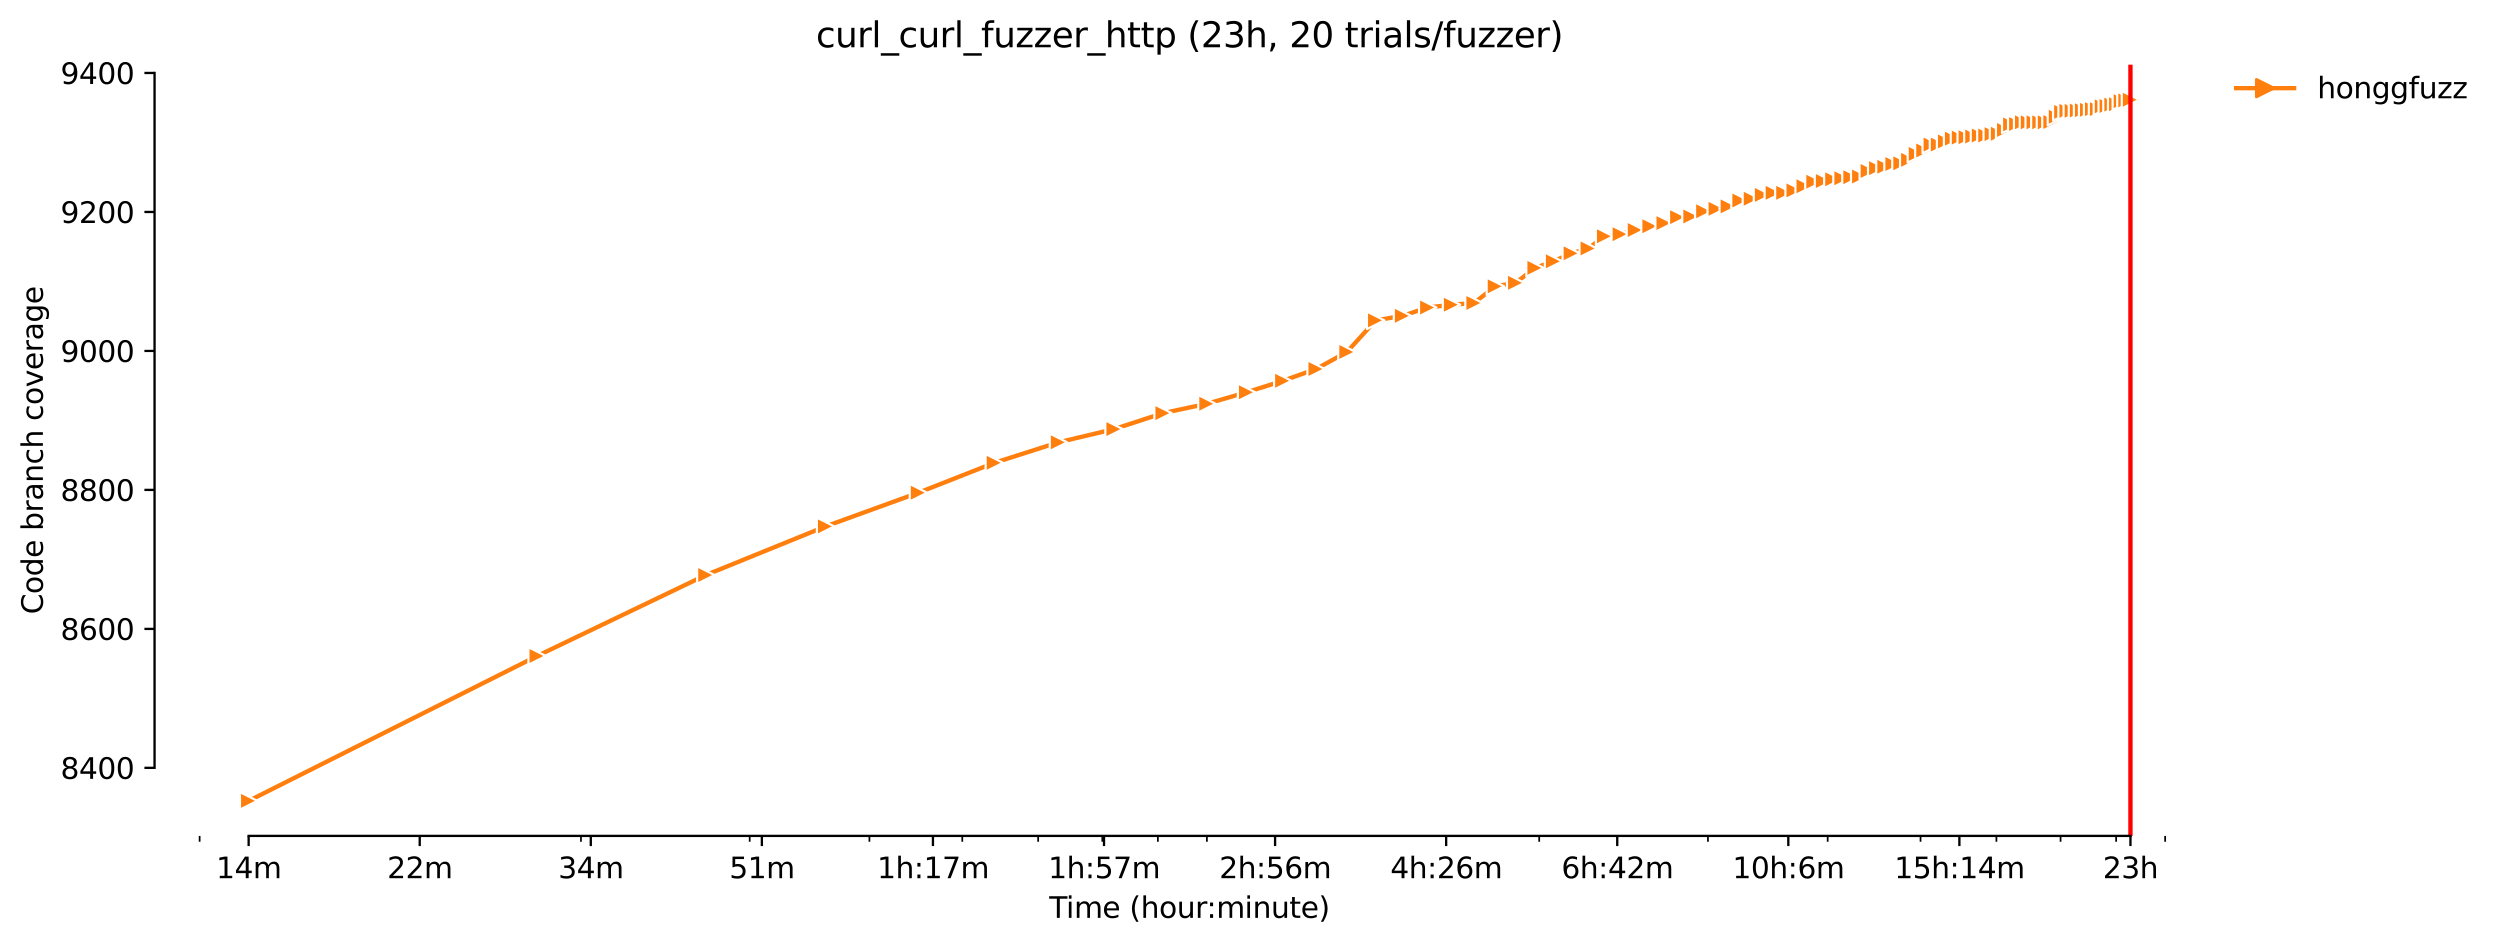 <?xml version="1.0" encoding="utf-8" standalone="no"?>
<!DOCTYPE svg PUBLIC "-//W3C//DTD SVG 1.1//EN"
  "http://www.w3.org/Graphics/SVG/1.1/DTD/svg11.dtd">
<svg xmlns:xlink="http://www.w3.org/1999/xlink" width="862.613pt" height="325.986pt" viewBox="0 0 862.613 325.986" xmlns="http://www.w3.org/2000/svg" version="1.1">
 <defs>
  <style type="text/css">*{stroke-linejoin: round; stroke-linecap: butt}</style>
 </defs>
 <g id="figure_1">
  <g id="patch_1">
   <path d="M 0 325.986 
L 862.613 325.986 
L 862.613 0 
L 0 0 
z
" style="fill: #ffffff"/>
  </g>
  <g id="axes_1">
   <g id="patch_2">
    <path d="M 53.328 288.43 
L 767.568 288.43 
L 767.568 22.318 
L 53.328 22.318 
z
" style="fill: #ffffff"/>
   </g>
   <g id="matplotlib.axis_1">
    <g id="xtick_1">
     <g id="line2d_1">
      <defs>
       <path id="m4e41785ca1" d="M 0 0 
L 0 3.5 
" style="stroke: #000000; stroke-width: 0.8"/>
      </defs>
      <g>
       <use xlink:href="#m4e41785ca1" x="85.794" y="288.43" style="stroke: #000000; stroke-width: 0.8"/>
      </g>
     </g>
     <g id="text_1">
      <!-- 14m -->
      <g transform="translate(74.561 303.029)scale(0.1 -0.1)">
       <defs>
        <path id="DejaVuSans-31" d="M 794 531 
L 1825 531 
L 1825 4091 
L 703 3866 
L 703 4441 
L 1819 4666 
L 2450 4666 
L 2450 531 
L 3481 531 
L 3481 0 
L 794 0 
L 794 531 
z
" transform="scale(0.016)"/>
        <path id="DejaVuSans-34" d="M 2419 4116 
L 825 1625 
L 2419 1625 
L 2419 4116 
z
M 2253 4666 
L 3047 4666 
L 3047 1625 
L 3713 1625 
L 3713 1100 
L 3047 1100 
L 3047 0 
L 2419 0 
L 2419 1100 
L 313 1100 
L 313 1709 
L 2253 4666 
z
" transform="scale(0.016)"/>
        <path id="DejaVuSans-6d" d="M 3328 2828 
Q 3544 3216 3844 3400 
Q 4144 3584 4550 3584 
Q 5097 3584 5394 3201 
Q 5691 2819 5691 2113 
L 5691 0 
L 5113 0 
L 5113 2094 
Q 5113 2597 4934 2840 
Q 4756 3084 4391 3084 
Q 3944 3084 3684 2787 
Q 3425 2491 3425 1978 
L 3425 0 
L 2847 0 
L 2847 2094 
Q 2847 2600 2669 2842 
Q 2491 3084 2119 3084 
Q 1678 3084 1418 2786 
Q 1159 2488 1159 1978 
L 1159 0 
L 581 0 
L 581 3500 
L 1159 3500 
L 1159 2956 
Q 1356 3278 1631 3431 
Q 1906 3584 2284 3584 
Q 2666 3584 2933 3390 
Q 3200 3197 3328 2828 
z
" transform="scale(0.016)"/>
       </defs>
       <use xlink:href="#DejaVuSans-31"/>
       <use xlink:href="#DejaVuSans-34" x="63.623"/>
       <use xlink:href="#DejaVuSans-6d" x="127.246"/>
      </g>
     </g>
    </g>
    <g id="xtick_2">
     <g id="line2d_2">
      <g>
       <use xlink:href="#m4e41785ca1" x="144.822" y="288.43" style="stroke: #000000; stroke-width: 0.8"/>
      </g>
     </g>
     <g id="text_2">
      <!-- 22m -->
      <g transform="translate(133.589 303.029)scale(0.1 -0.1)">
       <defs>
        <path id="DejaVuSans-32" d="M 1228 531 
L 3431 531 
L 3431 0 
L 469 0 
L 469 531 
Q 828 903 1448 1529 
Q 2069 2156 2228 2338 
Q 2531 2678 2651 2914 
Q 2772 3150 2772 3378 
Q 2772 3750 2511 3984 
Q 2250 4219 1831 4219 
Q 1534 4219 1204 4116 
Q 875 4013 500 3803 
L 500 4441 
Q 881 4594 1212 4672 
Q 1544 4750 1819 4750 
Q 2544 4750 2975 4387 
Q 3406 4025 3406 3419 
Q 3406 3131 3298 2873 
Q 3191 2616 2906 2266 
Q 2828 2175 2409 1742 
Q 1991 1309 1228 531 
z
" transform="scale(0.016)"/>
       </defs>
       <use xlink:href="#DejaVuSans-32"/>
       <use xlink:href="#DejaVuSans-32" x="63.623"/>
       <use xlink:href="#DejaVuSans-6d" x="127.246"/>
      </g>
     </g>
    </g>
    <g id="xtick_3">
     <g id="line2d_3">
      <g>
       <use xlink:href="#m4e41785ca1" x="203.85" y="288.43" style="stroke: #000000; stroke-width: 0.8"/>
      </g>
     </g>
     <g id="text_3">
      <!-- 34m -->
      <g transform="translate(192.617 303.029)scale(0.1 -0.1)">
       <defs>
        <path id="DejaVuSans-33" d="M 2597 2516 
Q 3050 2419 3304 2112 
Q 3559 1806 3559 1356 
Q 3559 666 3084 287 
Q 2609 -91 1734 -91 
Q 1441 -91 1130 -33 
Q 819 25 488 141 
L 488 750 
Q 750 597 1062 519 
Q 1375 441 1716 441 
Q 2309 441 2620 675 
Q 2931 909 2931 1356 
Q 2931 1769 2642 2001 
Q 2353 2234 1838 2234 
L 1294 2234 
L 1294 2753 
L 1863 2753 
Q 2328 2753 2575 2939 
Q 2822 3125 2822 3475 
Q 2822 3834 2567 4026 
Q 2313 4219 1838 4219 
Q 1578 4219 1281 4162 
Q 984 4106 628 3988 
L 628 4550 
Q 988 4650 1302 4700 
Q 1616 4750 1894 4750 
Q 2613 4750 3031 4423 
Q 3450 4097 3450 3541 
Q 3450 3153 3228 2886 
Q 3006 2619 2597 2516 
z
" transform="scale(0.016)"/>
       </defs>
       <use xlink:href="#DejaVuSans-33"/>
       <use xlink:href="#DejaVuSans-34" x="63.623"/>
       <use xlink:href="#DejaVuSans-6d" x="127.246"/>
      </g>
     </g>
    </g>
    <g id="xtick_4">
     <g id="line2d_4">
      <g>
       <use xlink:href="#m4e41785ca1" x="262.878" y="288.43" style="stroke: #000000; stroke-width: 0.8"/>
      </g>
     </g>
     <g id="text_4">
      <!-- 51m -->
      <g transform="translate(251.646 303.029)scale(0.1 -0.1)">
       <defs>
        <path id="DejaVuSans-35" d="M 691 4666 
L 3169 4666 
L 3169 4134 
L 1269 4134 
L 1269 2991 
Q 1406 3038 1543 3061 
Q 1681 3084 1819 3084 
Q 2600 3084 3056 2656 
Q 3513 2228 3513 1497 
Q 3513 744 3044 326 
Q 2575 -91 1722 -91 
Q 1428 -91 1123 -41 
Q 819 9 494 109 
L 494 744 
Q 775 591 1075 516 
Q 1375 441 1709 441 
Q 2250 441 2565 725 
Q 2881 1009 2881 1497 
Q 2881 1984 2565 2268 
Q 2250 2553 1709 2553 
Q 1456 2553 1204 2497 
Q 953 2441 691 2322 
L 691 4666 
z
" transform="scale(0.016)"/>
       </defs>
       <use xlink:href="#DejaVuSans-35"/>
       <use xlink:href="#DejaVuSans-31" x="63.623"/>
       <use xlink:href="#DejaVuSans-6d" x="127.246"/>
      </g>
     </g>
    </g>
    <g id="xtick_5">
     <g id="line2d_5">
      <g>
       <use xlink:href="#m4e41785ca1" x="321.907" y="288.43" style="stroke: #000000; stroke-width: 0.8"/>
      </g>
     </g>
     <g id="text_5">
      <!-- 1h:17m -->
      <g transform="translate(302.639 303.029)scale(0.1 -0.1)">
       <defs>
        <path id="DejaVuSans-68" d="M 3513 2113 
L 3513 0 
L 2938 0 
L 2938 2094 
Q 2938 2591 2744 2837 
Q 2550 3084 2163 3084 
Q 1697 3084 1428 2787 
Q 1159 2491 1159 1978 
L 1159 0 
L 581 0 
L 581 4863 
L 1159 4863 
L 1159 2956 
Q 1366 3272 1645 3428 
Q 1925 3584 2291 3584 
Q 2894 3584 3203 3211 
Q 3513 2838 3513 2113 
z
" transform="scale(0.016)"/>
        <path id="DejaVuSans-3a" d="M 750 794 
L 1409 794 
L 1409 0 
L 750 0 
L 750 794 
z
M 750 3309 
L 1409 3309 
L 1409 2516 
L 750 2516 
L 750 3309 
z
" transform="scale(0.016)"/>
        <path id="DejaVuSans-37" d="M 525 4666 
L 3525 4666 
L 3525 4397 
L 1831 0 
L 1172 0 
L 2766 4134 
L 525 4134 
L 525 4666 
z
" transform="scale(0.016)"/>
       </defs>
       <use xlink:href="#DejaVuSans-31"/>
       <use xlink:href="#DejaVuSans-68" x="63.623"/>
       <use xlink:href="#DejaVuSans-3a" x="127.002"/>
       <use xlink:href="#DejaVuSans-31" x="160.693"/>
       <use xlink:href="#DejaVuSans-37" x="224.316"/>
       <use xlink:href="#DejaVuSans-6d" x="287.939"/>
      </g>
     </g>
    </g>
    <g id="xtick_6">
     <g id="line2d_6">
      <g>
       <use xlink:href="#m4e41785ca1" x="380.935" y="288.43" style="stroke: #000000; stroke-width: 0.8"/>
      </g>
     </g>
     <g id="text_6">
      <!-- 1h:57m -->
      <g transform="translate(361.668 303.029)scale(0.1 -0.1)">
       <use xlink:href="#DejaVuSans-31"/>
       <use xlink:href="#DejaVuSans-68" x="63.623"/>
       <use xlink:href="#DejaVuSans-3a" x="127.002"/>
       <use xlink:href="#DejaVuSans-35" x="160.693"/>
       <use xlink:href="#DejaVuSans-37" x="224.316"/>
       <use xlink:href="#DejaVuSans-6d" x="287.939"/>
      </g>
     </g>
    </g>
    <g id="xtick_7">
     <g id="line2d_7">
      <g>
       <use xlink:href="#m4e41785ca1" x="439.963" y="288.43" style="stroke: #000000; stroke-width: 0.8"/>
      </g>
     </g>
     <g id="text_7">
      <!-- 2h:56m -->
      <g transform="translate(420.696 303.029)scale(0.1 -0.1)">
       <defs>
        <path id="DejaVuSans-36" d="M 2113 2584 
Q 1688 2584 1439 2293 
Q 1191 2003 1191 1497 
Q 1191 994 1439 701 
Q 1688 409 2113 409 
Q 2538 409 2786 701 
Q 3034 994 3034 1497 
Q 3034 2003 2786 2293 
Q 2538 2584 2113 2584 
z
M 3366 4563 
L 3366 3988 
Q 3128 4100 2886 4159 
Q 2644 4219 2406 4219 
Q 1781 4219 1451 3797 
Q 1122 3375 1075 2522 
Q 1259 2794 1537 2939 
Q 1816 3084 2150 3084 
Q 2853 3084 3261 2657 
Q 3669 2231 3669 1497 
Q 3669 778 3244 343 
Q 2819 -91 2113 -91 
Q 1303 -91 875 529 
Q 447 1150 447 2328 
Q 447 3434 972 4092 
Q 1497 4750 2381 4750 
Q 2619 4750 2861 4703 
Q 3103 4656 3366 4563 
z
" transform="scale(0.016)"/>
       </defs>
       <use xlink:href="#DejaVuSans-32"/>
       <use xlink:href="#DejaVuSans-68" x="63.623"/>
       <use xlink:href="#DejaVuSans-3a" x="127.002"/>
       <use xlink:href="#DejaVuSans-35" x="160.693"/>
       <use xlink:href="#DejaVuSans-36" x="224.316"/>
       <use xlink:href="#DejaVuSans-6d" x="287.939"/>
      </g>
     </g>
    </g>
    <g id="xtick_8">
     <g id="line2d_8">
      <g>
       <use xlink:href="#m4e41785ca1" x="498.991" y="288.43" style="stroke: #000000; stroke-width: 0.8"/>
      </g>
     </g>
     <g id="text_8">
      <!-- 4h:26m -->
      <g transform="translate(479.724 303.029)scale(0.1 -0.1)">
       <use xlink:href="#DejaVuSans-34"/>
       <use xlink:href="#DejaVuSans-68" x="63.623"/>
       <use xlink:href="#DejaVuSans-3a" x="127.002"/>
       <use xlink:href="#DejaVuSans-32" x="160.693"/>
       <use xlink:href="#DejaVuSans-36" x="224.316"/>
       <use xlink:href="#DejaVuSans-6d" x="287.939"/>
      </g>
     </g>
    </g>
    <g id="xtick_9">
     <g id="line2d_9">
      <g>
       <use xlink:href="#m4e41785ca1" x="558.02" y="288.43" style="stroke: #000000; stroke-width: 0.8"/>
      </g>
     </g>
     <g id="text_9">
      <!-- 6h:42m -->
      <g transform="translate(538.752 303.029)scale(0.1 -0.1)">
       <use xlink:href="#DejaVuSans-36"/>
       <use xlink:href="#DejaVuSans-68" x="63.623"/>
       <use xlink:href="#DejaVuSans-3a" x="127.002"/>
       <use xlink:href="#DejaVuSans-34" x="160.693"/>
       <use xlink:href="#DejaVuSans-32" x="224.316"/>
       <use xlink:href="#DejaVuSans-6d" x="287.939"/>
      </g>
     </g>
    </g>
    <g id="xtick_10">
     <g id="line2d_10">
      <g>
       <use xlink:href="#m4e41785ca1" x="617.048" y="288.43" style="stroke: #000000; stroke-width: 0.8"/>
      </g>
     </g>
     <g id="text_10">
      <!-- 10h:6m -->
      <g transform="translate(597.781 303.029)scale(0.1 -0.1)">
       <defs>
        <path id="DejaVuSans-30" d="M 2034 4250 
Q 1547 4250 1301 3770 
Q 1056 3291 1056 2328 
Q 1056 1369 1301 889 
Q 1547 409 2034 409 
Q 2525 409 2770 889 
Q 3016 1369 3016 2328 
Q 3016 3291 2770 3770 
Q 2525 4250 2034 4250 
z
M 2034 4750 
Q 2819 4750 3233 4129 
Q 3647 3509 3647 2328 
Q 3647 1150 3233 529 
Q 2819 -91 2034 -91 
Q 1250 -91 836 529 
Q 422 1150 422 2328 
Q 422 3509 836 4129 
Q 1250 4750 2034 4750 
z
" transform="scale(0.016)"/>
       </defs>
       <use xlink:href="#DejaVuSans-31"/>
       <use xlink:href="#DejaVuSans-30" x="63.623"/>
       <use xlink:href="#DejaVuSans-68" x="127.246"/>
       <use xlink:href="#DejaVuSans-3a" x="190.625"/>
       <use xlink:href="#DejaVuSans-36" x="224.316"/>
       <use xlink:href="#DejaVuSans-6d" x="287.939"/>
      </g>
     </g>
    </g>
    <g id="xtick_11">
     <g id="line2d_11">
      <g>
       <use xlink:href="#m4e41785ca1" x="676.076" y="288.43" style="stroke: #000000; stroke-width: 0.8"/>
      </g>
     </g>
     <g id="text_11">
      <!-- 15h:14m -->
      <g transform="translate(653.628 303.029)scale(0.1 -0.1)">
       <use xlink:href="#DejaVuSans-31"/>
       <use xlink:href="#DejaVuSans-35" x="63.623"/>
       <use xlink:href="#DejaVuSans-68" x="127.246"/>
       <use xlink:href="#DejaVuSans-3a" x="190.625"/>
       <use xlink:href="#DejaVuSans-31" x="224.316"/>
       <use xlink:href="#DejaVuSans-34" x="287.939"/>
       <use xlink:href="#DejaVuSans-6d" x="351.562"/>
      </g>
     </g>
    </g>
    <g id="xtick_12">
     <g id="line2d_12">
      <g>
       <use xlink:href="#m4e41785ca1" x="735.104" y="288.43" style="stroke: #000000; stroke-width: 0.8"/>
      </g>
     </g>
     <g id="text_12">
      <!-- 23h -->
      <g transform="translate(725.573 303.029)scale(0.1 -0.1)">
       <use xlink:href="#DejaVuSans-32"/>
       <use xlink:href="#DejaVuSans-33" x="63.623"/>
       <use xlink:href="#DejaVuSans-68" x="127.246"/>
      </g>
     </g>
    </g>
    <g id="xtick_13">
     <g id="line2d_13">
      <defs>
       <path id="m5936bc30b4" d="M 0 0 
L 0 2 
" style="stroke: #000000; stroke-width: 0.6"/>
      </defs>
      <g>
       <use xlink:href="#m5936bc30b4" x="68.88" y="288.43" style="stroke: #000000; stroke-width: 0.6"/>
      </g>
     </g>
    </g>
    <g id="xtick_14">
     <g id="line2d_14">
      <g>
       <use xlink:href="#m5936bc30b4" x="200.456" y="288.43" style="stroke: #000000; stroke-width: 0.6"/>
      </g>
     </g>
    </g>
    <g id="xtick_15">
     <g id="line2d_15">
      <g>
       <use xlink:href="#m5936bc30b4" x="258.679" y="288.43" style="stroke: #000000; stroke-width: 0.6"/>
      </g>
     </g>
    </g>
    <g id="xtick_16">
     <g id="line2d_16">
      <g>
       <use xlink:href="#m5936bc30b4" x="299.989" y="288.43" style="stroke: #000000; stroke-width: 0.6"/>
      </g>
     </g>
    </g>
    <g id="xtick_17">
     <g id="line2d_17">
      <g>
       <use xlink:href="#m5936bc30b4" x="332.031" y="288.43" style="stroke: #000000; stroke-width: 0.6"/>
      </g>
     </g>
    </g>
    <g id="xtick_18">
     <g id="line2d_18">
      <g>
       <use xlink:href="#m5936bc30b4" x="358.212" y="288.43" style="stroke: #000000; stroke-width: 0.6"/>
      </g>
     </g>
    </g>
    <g id="xtick_19">
     <g id="line2d_19">
      <g>
       <use xlink:href="#m5936bc30b4" x="380.347" y="288.43" style="stroke: #000000; stroke-width: 0.6"/>
      </g>
     </g>
    </g>
    <g id="xtick_20">
     <g id="line2d_20">
      <g>
       <use xlink:href="#m5936bc30b4" x="399.522" y="288.43" style="stroke: #000000; stroke-width: 0.6"/>
      </g>
     </g>
    </g>
    <g id="xtick_21">
     <g id="line2d_21">
      <g>
       <use xlink:href="#m5936bc30b4" x="416.435" y="288.43" style="stroke: #000000; stroke-width: 0.6"/>
      </g>
     </g>
    </g>
    <g id="xtick_22">
     <g id="line2d_22">
      <g>
       <use xlink:href="#m5936bc30b4" x="531.097" y="288.43" style="stroke: #000000; stroke-width: 0.6"/>
      </g>
     </g>
    </g>
    <g id="xtick_23">
     <g id="line2d_23">
      <g>
       <use xlink:href="#m5936bc30b4" x="589.32" y="288.43" style="stroke: #000000; stroke-width: 0.6"/>
      </g>
     </g>
    </g>
    <g id="xtick_24">
     <g id="line2d_24">
      <g>
       <use xlink:href="#m5936bc30b4" x="630.63" y="288.43" style="stroke: #000000; stroke-width: 0.6"/>
      </g>
     </g>
    </g>
    <g id="xtick_25">
     <g id="line2d_25">
      <g>
       <use xlink:href="#m5936bc30b4" x="662.672" y="288.43" style="stroke: #000000; stroke-width: 0.6"/>
      </g>
     </g>
    </g>
    <g id="xtick_26">
     <g id="line2d_26">
      <g>
       <use xlink:href="#m5936bc30b4" x="688.853" y="288.43" style="stroke: #000000; stroke-width: 0.6"/>
      </g>
     </g>
    </g>
    <g id="xtick_27">
     <g id="line2d_27">
      <g>
       <use xlink:href="#m5936bc30b4" x="710.988" y="288.43" style="stroke: #000000; stroke-width: 0.6"/>
      </g>
     </g>
    </g>
    <g id="xtick_28">
     <g id="line2d_28">
      <g>
       <use xlink:href="#m5936bc30b4" x="730.163" y="288.43" style="stroke: #000000; stroke-width: 0.6"/>
      </g>
     </g>
    </g>
    <g id="xtick_29">
     <g id="line2d_29">
      <g>
       <use xlink:href="#m5936bc30b4" x="747.076" y="288.43" style="stroke: #000000; stroke-width: 0.6"/>
      </g>
     </g>
    </g>
    <g id="text_13">
     <!-- Time (hour:minute) -->
     <g transform="translate(362.041 316.707)scale(0.1 -0.1)">
      <defs>
       <path id="DejaVuSans-54" d="M -19 4666 
L 3928 4666 
L 3928 4134 
L 2272 4134 
L 2272 0 
L 1638 0 
L 1638 4134 
L -19 4134 
L -19 4666 
z
" transform="scale(0.016)"/>
       <path id="DejaVuSans-69" d="M 603 3500 
L 1178 3500 
L 1178 0 
L 603 0 
L 603 3500 
z
M 603 4863 
L 1178 4863 
L 1178 4134 
L 603 4134 
L 603 4863 
z
" transform="scale(0.016)"/>
       <path id="DejaVuSans-65" d="M 3597 1894 
L 3597 1613 
L 953 1613 
Q 991 1019 1311 708 
Q 1631 397 2203 397 
Q 2534 397 2845 478 
Q 3156 559 3463 722 
L 3463 178 
Q 3153 47 2828 -22 
Q 2503 -91 2169 -91 
Q 1331 -91 842 396 
Q 353 884 353 1716 
Q 353 2575 817 3079 
Q 1281 3584 2069 3584 
Q 2775 3584 3186 3129 
Q 3597 2675 3597 1894 
z
M 3022 2063 
Q 3016 2534 2758 2815 
Q 2500 3097 2075 3097 
Q 1594 3097 1305 2825 
Q 1016 2553 972 2059 
L 3022 2063 
z
" transform="scale(0.016)"/>
       <path id="DejaVuSans-20" transform="scale(0.016)"/>
       <path id="DejaVuSans-28" d="M 1984 4856 
Q 1566 4138 1362 3434 
Q 1159 2731 1159 2009 
Q 1159 1288 1364 580 
Q 1569 -128 1984 -844 
L 1484 -844 
Q 1016 -109 783 600 
Q 550 1309 550 2009 
Q 550 2706 781 3412 
Q 1013 4119 1484 4856 
L 1984 4856 
z
" transform="scale(0.016)"/>
       <path id="DejaVuSans-6f" d="M 1959 3097 
Q 1497 3097 1228 2736 
Q 959 2375 959 1747 
Q 959 1119 1226 758 
Q 1494 397 1959 397 
Q 2419 397 2687 759 
Q 2956 1122 2956 1747 
Q 2956 2369 2687 2733 
Q 2419 3097 1959 3097 
z
M 1959 3584 
Q 2709 3584 3137 3096 
Q 3566 2609 3566 1747 
Q 3566 888 3137 398 
Q 2709 -91 1959 -91 
Q 1206 -91 779 398 
Q 353 888 353 1747 
Q 353 2609 779 3096 
Q 1206 3584 1959 3584 
z
" transform="scale(0.016)"/>
       <path id="DejaVuSans-75" d="M 544 1381 
L 544 3500 
L 1119 3500 
L 1119 1403 
Q 1119 906 1312 657 
Q 1506 409 1894 409 
Q 2359 409 2629 706 
Q 2900 1003 2900 1516 
L 2900 3500 
L 3475 3500 
L 3475 0 
L 2900 0 
L 2900 538 
Q 2691 219 2414 64 
Q 2138 -91 1772 -91 
Q 1169 -91 856 284 
Q 544 659 544 1381 
z
M 1991 3584 
L 1991 3584 
z
" transform="scale(0.016)"/>
       <path id="DejaVuSans-72" d="M 2631 2963 
Q 2534 3019 2420 3045 
Q 2306 3072 2169 3072 
Q 1681 3072 1420 2755 
Q 1159 2438 1159 1844 
L 1159 0 
L 581 0 
L 581 3500 
L 1159 3500 
L 1159 2956 
Q 1341 3275 1631 3429 
Q 1922 3584 2338 3584 
Q 2397 3584 2469 3576 
Q 2541 3569 2628 3553 
L 2631 2963 
z
" transform="scale(0.016)"/>
       <path id="DejaVuSans-6e" d="M 3513 2113 
L 3513 0 
L 2938 0 
L 2938 2094 
Q 2938 2591 2744 2837 
Q 2550 3084 2163 3084 
Q 1697 3084 1428 2787 
Q 1159 2491 1159 1978 
L 1159 0 
L 581 0 
L 581 3500 
L 1159 3500 
L 1159 2956 
Q 1366 3272 1645 3428 
Q 1925 3584 2291 3584 
Q 2894 3584 3203 3211 
Q 3513 2838 3513 2113 
z
" transform="scale(0.016)"/>
       <path id="DejaVuSans-74" d="M 1172 4494 
L 1172 3500 
L 2356 3500 
L 2356 3053 
L 1172 3053 
L 1172 1153 
Q 1172 725 1289 603 
Q 1406 481 1766 481 
L 2356 481 
L 2356 0 
L 1766 0 
Q 1100 0 847 248 
Q 594 497 594 1153 
L 594 3053 
L 172 3053 
L 172 3500 
L 594 3500 
L 594 4494 
L 1172 4494 
z
" transform="scale(0.016)"/>
       <path id="DejaVuSans-29" d="M 513 4856 
L 1013 4856 
Q 1481 4119 1714 3412 
Q 1947 2706 1947 2009 
Q 1947 1309 1714 600 
Q 1481 -109 1013 -844 
L 513 -844 
Q 928 -128 1133 580 
Q 1338 1288 1338 2009 
Q 1338 2731 1133 3434 
Q 928 4138 513 4856 
z
" transform="scale(0.016)"/>
      </defs>
      <use xlink:href="#DejaVuSans-54"/>
      <use xlink:href="#DejaVuSans-69" x="57.959"/>
      <use xlink:href="#DejaVuSans-6d" x="85.742"/>
      <use xlink:href="#DejaVuSans-65" x="183.154"/>
      <use xlink:href="#DejaVuSans-20" x="244.678"/>
      <use xlink:href="#DejaVuSans-28" x="276.465"/>
      <use xlink:href="#DejaVuSans-68" x="315.479"/>
      <use xlink:href="#DejaVuSans-6f" x="378.857"/>
      <use xlink:href="#DejaVuSans-75" x="440.039"/>
      <use xlink:href="#DejaVuSans-72" x="503.418"/>
      <use xlink:href="#DejaVuSans-3a" x="542.781"/>
      <use xlink:href="#DejaVuSans-6d" x="576.473"/>
      <use xlink:href="#DejaVuSans-69" x="673.885"/>
      <use xlink:href="#DejaVuSans-6e" x="701.668"/>
      <use xlink:href="#DejaVuSans-75" x="765.047"/>
      <use xlink:href="#DejaVuSans-74" x="828.426"/>
      <use xlink:href="#DejaVuSans-65" x="867.635"/>
      <use xlink:href="#DejaVuSans-29" x="929.158"/>
     </g>
    </g>
   </g>
   <g id="matplotlib.axis_2">
    <g id="ytick_1">
     <g id="line2d_30">
      <defs>
       <path id="mf7e9414d5d" d="M 0 0 
L -3.5 0 
" style="stroke: #000000; stroke-width: 0.8"/>
      </defs>
      <g>
       <use xlink:href="#mf7e9414d5d" x="53.328" y="264.945" style="stroke: #000000; stroke-width: 0.8"/>
      </g>
     </g>
     <g id="text_14">
      <!-- 8400 -->
      <g transform="translate(20.878 268.745)scale(0.1 -0.1)">
       <defs>
        <path id="DejaVuSans-38" d="M 2034 2216 
Q 1584 2216 1326 1975 
Q 1069 1734 1069 1313 
Q 1069 891 1326 650 
Q 1584 409 2034 409 
Q 2484 409 2743 651 
Q 3003 894 3003 1313 
Q 3003 1734 2745 1975 
Q 2488 2216 2034 2216 
z
M 1403 2484 
Q 997 2584 770 2862 
Q 544 3141 544 3541 
Q 544 4100 942 4425 
Q 1341 4750 2034 4750 
Q 2731 4750 3128 4425 
Q 3525 4100 3525 3541 
Q 3525 3141 3298 2862 
Q 3072 2584 2669 2484 
Q 3125 2378 3379 2068 
Q 3634 1759 3634 1313 
Q 3634 634 3220 271 
Q 2806 -91 2034 -91 
Q 1263 -91 848 271 
Q 434 634 434 1313 
Q 434 1759 690 2068 
Q 947 2378 1403 2484 
z
M 1172 3481 
Q 1172 3119 1398 2916 
Q 1625 2713 2034 2713 
Q 2441 2713 2670 2916 
Q 2900 3119 2900 3481 
Q 2900 3844 2670 4047 
Q 2441 4250 2034 4250 
Q 1625 4250 1398 4047 
Q 1172 3844 1172 3481 
z
" transform="scale(0.016)"/>
       </defs>
       <use xlink:href="#DejaVuSans-38"/>
       <use xlink:href="#DejaVuSans-34" x="63.623"/>
       <use xlink:href="#DejaVuSans-30" x="127.246"/>
       <use xlink:href="#DejaVuSans-30" x="190.869"/>
      </g>
     </g>
    </g>
    <g id="ytick_2">
     <g id="line2d_31">
      <g>
       <use xlink:href="#mf7e9414d5d" x="53.328" y="216.993" style="stroke: #000000; stroke-width: 0.8"/>
      </g>
     </g>
     <g id="text_15">
      <!-- 8600 -->
      <g transform="translate(20.878 220.792)scale(0.1 -0.1)">
       <use xlink:href="#DejaVuSans-38"/>
       <use xlink:href="#DejaVuSans-36" x="63.623"/>
       <use xlink:href="#DejaVuSans-30" x="127.246"/>
       <use xlink:href="#DejaVuSans-30" x="190.869"/>
      </g>
     </g>
    </g>
    <g id="ytick_3">
     <g id="line2d_32">
      <g>
       <use xlink:href="#mf7e9414d5d" x="53.328" y="169.041" style="stroke: #000000; stroke-width: 0.8"/>
      </g>
     </g>
     <g id="text_16">
      <!-- 8800 -->
      <g transform="translate(20.878 172.84)scale(0.1 -0.1)">
       <use xlink:href="#DejaVuSans-38"/>
       <use xlink:href="#DejaVuSans-38" x="63.623"/>
       <use xlink:href="#DejaVuSans-30" x="127.246"/>
       <use xlink:href="#DejaVuSans-30" x="190.869"/>
      </g>
     </g>
    </g>
    <g id="ytick_4">
     <g id="line2d_33">
      <g>
       <use xlink:href="#mf7e9414d5d" x="53.328" y="121.088" style="stroke: #000000; stroke-width: 0.8"/>
      </g>
     </g>
     <g id="text_17">
      <!-- 9000 -->
      <g transform="translate(20.878 124.887)scale(0.1 -0.1)">
       <defs>
        <path id="DejaVuSans-39" d="M 703 97 
L 703 672 
Q 941 559 1184 500 
Q 1428 441 1663 441 
Q 2288 441 2617 861 
Q 2947 1281 2994 2138 
Q 2813 1869 2534 1725 
Q 2256 1581 1919 1581 
Q 1219 1581 811 2004 
Q 403 2428 403 3163 
Q 403 3881 828 4315 
Q 1253 4750 1959 4750 
Q 2769 4750 3195 4129 
Q 3622 3509 3622 2328 
Q 3622 1225 3098 567 
Q 2575 -91 1691 -91 
Q 1453 -91 1209 -44 
Q 966 3 703 97 
z
M 1959 2075 
Q 2384 2075 2632 2365 
Q 2881 2656 2881 3163 
Q 2881 3666 2632 3958 
Q 2384 4250 1959 4250 
Q 1534 4250 1286 3958 
Q 1038 3666 1038 3163 
Q 1038 2656 1286 2365 
Q 1534 2075 1959 2075 
z
" transform="scale(0.016)"/>
       </defs>
       <use xlink:href="#DejaVuSans-39"/>
       <use xlink:href="#DejaVuSans-30" x="63.623"/>
       <use xlink:href="#DejaVuSans-30" x="127.246"/>
       <use xlink:href="#DejaVuSans-30" x="190.869"/>
      </g>
     </g>
    </g>
    <g id="ytick_5">
     <g id="line2d_34">
      <g>
       <use xlink:href="#mf7e9414d5d" x="53.328" y="73.136" style="stroke: #000000; stroke-width: 0.8"/>
      </g>
     </g>
     <g id="text_18">
      <!-- 9200 -->
      <g transform="translate(20.878 76.935)scale(0.1 -0.1)">
       <use xlink:href="#DejaVuSans-39"/>
       <use xlink:href="#DejaVuSans-32" x="63.623"/>
       <use xlink:href="#DejaVuSans-30" x="127.246"/>
       <use xlink:href="#DejaVuSans-30" x="190.869"/>
      </g>
     </g>
    </g>
    <g id="ytick_6">
     <g id="line2d_35">
      <g>
       <use xlink:href="#mf7e9414d5d" x="53.328" y="25.183" style="stroke: #000000; stroke-width: 0.8"/>
      </g>
     </g>
     <g id="text_19">
      <!-- 9400 -->
      <g transform="translate(20.878 28.983)scale(0.1 -0.1)">
       <use xlink:href="#DejaVuSans-39"/>
       <use xlink:href="#DejaVuSans-34" x="63.623"/>
       <use xlink:href="#DejaVuSans-30" x="127.246"/>
       <use xlink:href="#DejaVuSans-30" x="190.869"/>
      </g>
     </g>
    </g>
    <g id="text_20">
     <!-- Code branch coverage -->
     <g transform="translate(14.798 211.949)rotate(-90)scale(0.1 -0.1)">
      <defs>
       <path id="DejaVuSans-43" d="M 4122 4306 
L 4122 3641 
Q 3803 3938 3442 4084 
Q 3081 4231 2675 4231 
Q 1875 4231 1450 3742 
Q 1025 3253 1025 2328 
Q 1025 1406 1450 917 
Q 1875 428 2675 428 
Q 3081 428 3442 575 
Q 3803 722 4122 1019 
L 4122 359 
Q 3791 134 3420 21 
Q 3050 -91 2638 -91 
Q 1578 -91 968 557 
Q 359 1206 359 2328 
Q 359 3453 968 4101 
Q 1578 4750 2638 4750 
Q 3056 4750 3426 4639 
Q 3797 4528 4122 4306 
z
" transform="scale(0.016)"/>
       <path id="DejaVuSans-64" d="M 2906 2969 
L 2906 4863 
L 3481 4863 
L 3481 0 
L 2906 0 
L 2906 525 
Q 2725 213 2448 61 
Q 2172 -91 1784 -91 
Q 1150 -91 751 415 
Q 353 922 353 1747 
Q 353 2572 751 3078 
Q 1150 3584 1784 3584 
Q 2172 3584 2448 3432 
Q 2725 3281 2906 2969 
z
M 947 1747 
Q 947 1113 1208 752 
Q 1469 391 1925 391 
Q 2381 391 2643 752 
Q 2906 1113 2906 1747 
Q 2906 2381 2643 2742 
Q 2381 3103 1925 3103 
Q 1469 3103 1208 2742 
Q 947 2381 947 1747 
z
" transform="scale(0.016)"/>
       <path id="DejaVuSans-62" d="M 3116 1747 
Q 3116 2381 2855 2742 
Q 2594 3103 2138 3103 
Q 1681 3103 1420 2742 
Q 1159 2381 1159 1747 
Q 1159 1113 1420 752 
Q 1681 391 2138 391 
Q 2594 391 2855 752 
Q 3116 1113 3116 1747 
z
M 1159 2969 
Q 1341 3281 1617 3432 
Q 1894 3584 2278 3584 
Q 2916 3584 3314 3078 
Q 3713 2572 3713 1747 
Q 3713 922 3314 415 
Q 2916 -91 2278 -91 
Q 1894 -91 1617 61 
Q 1341 213 1159 525 
L 1159 0 
L 581 0 
L 581 4863 
L 1159 4863 
L 1159 2969 
z
" transform="scale(0.016)"/>
       <path id="DejaVuSans-61" d="M 2194 1759 
Q 1497 1759 1228 1600 
Q 959 1441 959 1056 
Q 959 750 1161 570 
Q 1363 391 1709 391 
Q 2188 391 2477 730 
Q 2766 1069 2766 1631 
L 2766 1759 
L 2194 1759 
z
M 3341 1997 
L 3341 0 
L 2766 0 
L 2766 531 
Q 2569 213 2275 61 
Q 1981 -91 1556 -91 
Q 1019 -91 701 211 
Q 384 513 384 1019 
Q 384 1609 779 1909 
Q 1175 2209 1959 2209 
L 2766 2209 
L 2766 2266 
Q 2766 2663 2505 2880 
Q 2244 3097 1772 3097 
Q 1472 3097 1187 3025 
Q 903 2953 641 2809 
L 641 3341 
Q 956 3463 1253 3523 
Q 1550 3584 1831 3584 
Q 2591 3584 2966 3190 
Q 3341 2797 3341 1997 
z
" transform="scale(0.016)"/>
       <path id="DejaVuSans-63" d="M 3122 3366 
L 3122 2828 
Q 2878 2963 2633 3030 
Q 2388 3097 2138 3097 
Q 1578 3097 1268 2742 
Q 959 2388 959 1747 
Q 959 1106 1268 751 
Q 1578 397 2138 397 
Q 2388 397 2633 464 
Q 2878 531 3122 666 
L 3122 134 
Q 2881 22 2623 -34 
Q 2366 -91 2075 -91 
Q 1284 -91 818 406 
Q 353 903 353 1747 
Q 353 2603 823 3093 
Q 1294 3584 2113 3584 
Q 2378 3584 2631 3529 
Q 2884 3475 3122 3366 
z
" transform="scale(0.016)"/>
       <path id="DejaVuSans-76" d="M 191 3500 
L 800 3500 
L 1894 563 
L 2988 3500 
L 3597 3500 
L 2284 0 
L 1503 0 
L 191 3500 
z
" transform="scale(0.016)"/>
       <path id="DejaVuSans-67" d="M 2906 1791 
Q 2906 2416 2648 2759 
Q 2391 3103 1925 3103 
Q 1463 3103 1205 2759 
Q 947 2416 947 1791 
Q 947 1169 1205 825 
Q 1463 481 1925 481 
Q 2391 481 2648 825 
Q 2906 1169 2906 1791 
z
M 3481 434 
Q 3481 -459 3084 -895 
Q 2688 -1331 1869 -1331 
Q 1566 -1331 1297 -1286 
Q 1028 -1241 775 -1147 
L 775 -588 
Q 1028 -725 1275 -790 
Q 1522 -856 1778 -856 
Q 2344 -856 2625 -561 
Q 2906 -266 2906 331 
L 2906 616 
Q 2728 306 2450 153 
Q 2172 0 1784 0 
Q 1141 0 747 490 
Q 353 981 353 1791 
Q 353 2603 747 3093 
Q 1141 3584 1784 3584 
Q 2172 3584 2450 3431 
Q 2728 3278 2906 2969 
L 2906 3500 
L 3481 3500 
L 3481 434 
z
" transform="scale(0.016)"/>
      </defs>
      <use xlink:href="#DejaVuSans-43"/>
      <use xlink:href="#DejaVuSans-6f" x="69.824"/>
      <use xlink:href="#DejaVuSans-64" x="131.006"/>
      <use xlink:href="#DejaVuSans-65" x="194.482"/>
      <use xlink:href="#DejaVuSans-20" x="256.006"/>
      <use xlink:href="#DejaVuSans-62" x="287.793"/>
      <use xlink:href="#DejaVuSans-72" x="351.27"/>
      <use xlink:href="#DejaVuSans-61" x="392.383"/>
      <use xlink:href="#DejaVuSans-6e" x="453.662"/>
      <use xlink:href="#DejaVuSans-63" x="517.041"/>
      <use xlink:href="#DejaVuSans-68" x="572.021"/>
      <use xlink:href="#DejaVuSans-20" x="635.4"/>
      <use xlink:href="#DejaVuSans-63" x="667.188"/>
      <use xlink:href="#DejaVuSans-6f" x="722.168"/>
      <use xlink:href="#DejaVuSans-76" x="783.35"/>
      <use xlink:href="#DejaVuSans-65" x="842.529"/>
      <use xlink:href="#DejaVuSans-72" x="904.053"/>
      <use xlink:href="#DejaVuSans-61" x="945.166"/>
      <use xlink:href="#DejaVuSans-67" x="1006.445"/>
      <use xlink:href="#DejaVuSans-65" x="1069.922"/>
     </g>
    </g>
   </g>
   <g id="line2d_36">
    <path d="M 85.794 276.334 
L 185.326 226.344 
L 243.55 198.411 
L 284.859 181.628 
L 316.902 170 
L 343.082 159.69 
L 365.218 152.617 
L 384.392 148.061 
L 401.305 142.547 
L 416.435 139.31 
L 430.121 135.354 
L 442.615 131.398 
L 454.109 127.322 
L 464.751 121.448 
L 474.658 110.539 
L 483.925 108.98 
L 492.631 106.103 
L 500.838 105.144 
L 508.602 104.545 
L 515.968 98.79 
L 522.974 97.591 
L 529.654 92.437 
L 536.037 90.159 
L 542.148 87.402 
L 548.01 85.723 
L 553.642 81.527 
L 559.061 80.808 
L 564.284 79.37 
L 569.323 78.051 
L 574.191 76.972 
L 578.899 74.934 
L 583.458 74.694 
L 587.877 72.896 
L 592.164 72.057 
L 596.326 71.218 
L 600.371 69.18 
L 604.306 68.58 
L 608.135 67.262 
L 611.865 66.542 
L 615.501 66.542 
L 619.046 65.703 
L 622.507 64.265 
L 625.885 62.706 
L 629.187 62.466 
L 632.414 61.867 
L 635.57 61.507 
L 638.658 61.148 
L 641.681 60.908 
L 644.642 58.99 
L 647.543 58.031 
L 650.387 57.551 
L 653.175 56.592 
L 655.91 56.352 
L 658.594 55.154 
L 661.229 53.116 
L 663.817 51.917 
L 666.358 49.879 
L 668.855 49.879 
L 671.31 48.8 
L 673.724 47.841 
L 676.097 47.481 
L 678.432 47.361 
L 680.73 47.122 
L 682.991 46.762 
L 685.217 46.762 
L 687.41 46.282 
L 689.569 46.162 
L 691.696 44.844 
L 693.793 42.926 
L 695.859 42.806 
L 697.896 42.206 
L 699.904 42.206 
L 701.885 42.206 
L 703.839 42.206 
L 705.766 42.206 
L 707.668 42.087 
L 709.545 40.288 
L 711.398 38.61 
L 713.227 38.25 
L 715.033 38.25 
L 716.817 38.13 
L 718.579 38.011 
L 720.32 37.891 
L 722.04 37.651 
L 723.739 37.651 
L 725.418 36.692 
L 727.078 36.572 
L 728.72 36.092 
L 730.342 35.973 
L 731.947 34.894 
L 733.533 34.654 
L 735.103 34.414 
" clip-path="url(#p5ba171af2c)" style="fill: none; stroke: #ff7f0e; stroke-width: 1.5; stroke-linecap: square"/>
    <defs>
     <path id="me1563af53a" d="M 3 0 
L -3 -3 
L -3 3 
z
" style="stroke: #ffffff; stroke-width: 0.75; stroke-linejoin: miter"/>
    </defs>
    <g clip-path="url(#p5ba171af2c)">
     <use xlink:href="#me1563af53a" x="85.794" y="276.334" style="fill: #ff7f0e; stroke: #ffffff; stroke-width: 0.75; stroke-linejoin: miter"/>
     <use xlink:href="#me1563af53a" x="185.326" y="226.344" style="fill: #ff7f0e; stroke: #ffffff; stroke-width: 0.75; stroke-linejoin: miter"/>
     <use xlink:href="#me1563af53a" x="243.55" y="198.411" style="fill: #ff7f0e; stroke: #ffffff; stroke-width: 0.75; stroke-linejoin: miter"/>
     <use xlink:href="#me1563af53a" x="284.859" y="181.628" style="fill: #ff7f0e; stroke: #ffffff; stroke-width: 0.75; stroke-linejoin: miter"/>
     <use xlink:href="#me1563af53a" x="316.902" y="170" style="fill: #ff7f0e; stroke: #ffffff; stroke-width: 0.75; stroke-linejoin: miter"/>
     <use xlink:href="#me1563af53a" x="343.082" y="159.69" style="fill: #ff7f0e; stroke: #ffffff; stroke-width: 0.75; stroke-linejoin: miter"/>
     <use xlink:href="#me1563af53a" x="365.218" y="152.617" style="fill: #ff7f0e; stroke: #ffffff; stroke-width: 0.75; stroke-linejoin: miter"/>
     <use xlink:href="#me1563af53a" x="384.392" y="148.061" style="fill: #ff7f0e; stroke: #ffffff; stroke-width: 0.75; stroke-linejoin: miter"/>
     <use xlink:href="#me1563af53a" x="401.305" y="142.547" style="fill: #ff7f0e; stroke: #ffffff; stroke-width: 0.75; stroke-linejoin: miter"/>
     <use xlink:href="#me1563af53a" x="416.435" y="139.31" style="fill: #ff7f0e; stroke: #ffffff; stroke-width: 0.75; stroke-linejoin: miter"/>
     <use xlink:href="#me1563af53a" x="430.121" y="135.354" style="fill: #ff7f0e; stroke: #ffffff; stroke-width: 0.75; stroke-linejoin: miter"/>
     <use xlink:href="#me1563af53a" x="442.615" y="131.398" style="fill: #ff7f0e; stroke: #ffffff; stroke-width: 0.75; stroke-linejoin: miter"/>
     <use xlink:href="#me1563af53a" x="454.109" y="127.322" style="fill: #ff7f0e; stroke: #ffffff; stroke-width: 0.75; stroke-linejoin: miter"/>
     <use xlink:href="#me1563af53a" x="464.751" y="121.448" style="fill: #ff7f0e; stroke: #ffffff; stroke-width: 0.75; stroke-linejoin: miter"/>
     <use xlink:href="#me1563af53a" x="474.658" y="110.539" style="fill: #ff7f0e; stroke: #ffffff; stroke-width: 0.75; stroke-linejoin: miter"/>
     <use xlink:href="#me1563af53a" x="483.925" y="108.98" style="fill: #ff7f0e; stroke: #ffffff; stroke-width: 0.75; stroke-linejoin: miter"/>
     <use xlink:href="#me1563af53a" x="492.631" y="106.103" style="fill: #ff7f0e; stroke: #ffffff; stroke-width: 0.75; stroke-linejoin: miter"/>
     <use xlink:href="#me1563af53a" x="500.838" y="105.144" style="fill: #ff7f0e; stroke: #ffffff; stroke-width: 0.75; stroke-linejoin: miter"/>
     <use xlink:href="#me1563af53a" x="508.602" y="104.545" style="fill: #ff7f0e; stroke: #ffffff; stroke-width: 0.75; stroke-linejoin: miter"/>
     <use xlink:href="#me1563af53a" x="515.968" y="98.79" style="fill: #ff7f0e; stroke: #ffffff; stroke-width: 0.75; stroke-linejoin: miter"/>
     <use xlink:href="#me1563af53a" x="522.974" y="97.591" style="fill: #ff7f0e; stroke: #ffffff; stroke-width: 0.75; stroke-linejoin: miter"/>
     <use xlink:href="#me1563af53a" x="529.654" y="92.437" style="fill: #ff7f0e; stroke: #ffffff; stroke-width: 0.75; stroke-linejoin: miter"/>
     <use xlink:href="#me1563af53a" x="536.037" y="90.159" style="fill: #ff7f0e; stroke: #ffffff; stroke-width: 0.75; stroke-linejoin: miter"/>
     <use xlink:href="#me1563af53a" x="542.148" y="87.402" style="fill: #ff7f0e; stroke: #ffffff; stroke-width: 0.75; stroke-linejoin: miter"/>
     <use xlink:href="#me1563af53a" x="548.01" y="85.723" style="fill: #ff7f0e; stroke: #ffffff; stroke-width: 0.75; stroke-linejoin: miter"/>
     <use xlink:href="#me1563af53a" x="553.642" y="81.527" style="fill: #ff7f0e; stroke: #ffffff; stroke-width: 0.75; stroke-linejoin: miter"/>
     <use xlink:href="#me1563af53a" x="559.061" y="80.808" style="fill: #ff7f0e; stroke: #ffffff; stroke-width: 0.75; stroke-linejoin: miter"/>
     <use xlink:href="#me1563af53a" x="564.284" y="79.37" style="fill: #ff7f0e; stroke: #ffffff; stroke-width: 0.75; stroke-linejoin: miter"/>
     <use xlink:href="#me1563af53a" x="569.323" y="78.051" style="fill: #ff7f0e; stroke: #ffffff; stroke-width: 0.75; stroke-linejoin: miter"/>
     <use xlink:href="#me1563af53a" x="574.191" y="76.972" style="fill: #ff7f0e; stroke: #ffffff; stroke-width: 0.75; stroke-linejoin: miter"/>
     <use xlink:href="#me1563af53a" x="578.899" y="74.934" style="fill: #ff7f0e; stroke: #ffffff; stroke-width: 0.75; stroke-linejoin: miter"/>
     <use xlink:href="#me1563af53a" x="583.458" y="74.694" style="fill: #ff7f0e; stroke: #ffffff; stroke-width: 0.75; stroke-linejoin: miter"/>
     <use xlink:href="#me1563af53a" x="587.877" y="72.896" style="fill: #ff7f0e; stroke: #ffffff; stroke-width: 0.75; stroke-linejoin: miter"/>
     <use xlink:href="#me1563af53a" x="592.164" y="72.057" style="fill: #ff7f0e; stroke: #ffffff; stroke-width: 0.75; stroke-linejoin: miter"/>
     <use xlink:href="#me1563af53a" x="596.326" y="71.218" style="fill: #ff7f0e; stroke: #ffffff; stroke-width: 0.75; stroke-linejoin: miter"/>
     <use xlink:href="#me1563af53a" x="600.371" y="69.18" style="fill: #ff7f0e; stroke: #ffffff; stroke-width: 0.75; stroke-linejoin: miter"/>
     <use xlink:href="#me1563af53a" x="604.306" y="68.58" style="fill: #ff7f0e; stroke: #ffffff; stroke-width: 0.75; stroke-linejoin: miter"/>
     <use xlink:href="#me1563af53a" x="608.135" y="67.262" style="fill: #ff7f0e; stroke: #ffffff; stroke-width: 0.75; stroke-linejoin: miter"/>
     <use xlink:href="#me1563af53a" x="611.865" y="66.542" style="fill: #ff7f0e; stroke: #ffffff; stroke-width: 0.75; stroke-linejoin: miter"/>
     <use xlink:href="#me1563af53a" x="615.501" y="66.542" style="fill: #ff7f0e; stroke: #ffffff; stroke-width: 0.75; stroke-linejoin: miter"/>
     <use xlink:href="#me1563af53a" x="619.046" y="65.703" style="fill: #ff7f0e; stroke: #ffffff; stroke-width: 0.75; stroke-linejoin: miter"/>
     <use xlink:href="#me1563af53a" x="622.507" y="64.265" style="fill: #ff7f0e; stroke: #ffffff; stroke-width: 0.75; stroke-linejoin: miter"/>
     <use xlink:href="#me1563af53a" x="625.885" y="62.706" style="fill: #ff7f0e; stroke: #ffffff; stroke-width: 0.75; stroke-linejoin: miter"/>
     <use xlink:href="#me1563af53a" x="629.187" y="62.466" style="fill: #ff7f0e; stroke: #ffffff; stroke-width: 0.75; stroke-linejoin: miter"/>
     <use xlink:href="#me1563af53a" x="632.414" y="61.867" style="fill: #ff7f0e; stroke: #ffffff; stroke-width: 0.75; stroke-linejoin: miter"/>
     <use xlink:href="#me1563af53a" x="635.57" y="61.507" style="fill: #ff7f0e; stroke: #ffffff; stroke-width: 0.75; stroke-linejoin: miter"/>
     <use xlink:href="#me1563af53a" x="638.658" y="61.148" style="fill: #ff7f0e; stroke: #ffffff; stroke-width: 0.75; stroke-linejoin: miter"/>
     <use xlink:href="#me1563af53a" x="641.681" y="60.908" style="fill: #ff7f0e; stroke: #ffffff; stroke-width: 0.75; stroke-linejoin: miter"/>
     <use xlink:href="#me1563af53a" x="644.642" y="58.99" style="fill: #ff7f0e; stroke: #ffffff; stroke-width: 0.75; stroke-linejoin: miter"/>
     <use xlink:href="#me1563af53a" x="647.543" y="58.031" style="fill: #ff7f0e; stroke: #ffffff; stroke-width: 0.75; stroke-linejoin: miter"/>
     <use xlink:href="#me1563af53a" x="650.387" y="57.551" style="fill: #ff7f0e; stroke: #ffffff; stroke-width: 0.75; stroke-linejoin: miter"/>
     <use xlink:href="#me1563af53a" x="653.175" y="56.592" style="fill: #ff7f0e; stroke: #ffffff; stroke-width: 0.75; stroke-linejoin: miter"/>
     <use xlink:href="#me1563af53a" x="655.91" y="56.352" style="fill: #ff7f0e; stroke: #ffffff; stroke-width: 0.75; stroke-linejoin: miter"/>
     <use xlink:href="#me1563af53a" x="658.594" y="55.154" style="fill: #ff7f0e; stroke: #ffffff; stroke-width: 0.75; stroke-linejoin: miter"/>
     <use xlink:href="#me1563af53a" x="661.229" y="53.116" style="fill: #ff7f0e; stroke: #ffffff; stroke-width: 0.75; stroke-linejoin: miter"/>
     <use xlink:href="#me1563af53a" x="663.817" y="51.917" style="fill: #ff7f0e; stroke: #ffffff; stroke-width: 0.75; stroke-linejoin: miter"/>
     <use xlink:href="#me1563af53a" x="666.358" y="49.879" style="fill: #ff7f0e; stroke: #ffffff; stroke-width: 0.75; stroke-linejoin: miter"/>
     <use xlink:href="#me1563af53a" x="668.855" y="49.879" style="fill: #ff7f0e; stroke: #ffffff; stroke-width: 0.75; stroke-linejoin: miter"/>
     <use xlink:href="#me1563af53a" x="671.31" y="48.8" style="fill: #ff7f0e; stroke: #ffffff; stroke-width: 0.75; stroke-linejoin: miter"/>
     <use xlink:href="#me1563af53a" x="673.724" y="47.841" style="fill: #ff7f0e; stroke: #ffffff; stroke-width: 0.75; stroke-linejoin: miter"/>
     <use xlink:href="#me1563af53a" x="676.097" y="47.481" style="fill: #ff7f0e; stroke: #ffffff; stroke-width: 0.75; stroke-linejoin: miter"/>
     <use xlink:href="#me1563af53a" x="678.432" y="47.361" style="fill: #ff7f0e; stroke: #ffffff; stroke-width: 0.75; stroke-linejoin: miter"/>
     <use xlink:href="#me1563af53a" x="680.73" y="47.122" style="fill: #ff7f0e; stroke: #ffffff; stroke-width: 0.75; stroke-linejoin: miter"/>
     <use xlink:href="#me1563af53a" x="682.991" y="46.762" style="fill: #ff7f0e; stroke: #ffffff; stroke-width: 0.75; stroke-linejoin: miter"/>
     <use xlink:href="#me1563af53a" x="685.217" y="46.762" style="fill: #ff7f0e; stroke: #ffffff; stroke-width: 0.75; stroke-linejoin: miter"/>
     <use xlink:href="#me1563af53a" x="687.41" y="46.282" style="fill: #ff7f0e; stroke: #ffffff; stroke-width: 0.75; stroke-linejoin: miter"/>
     <use xlink:href="#me1563af53a" x="689.569" y="46.162" style="fill: #ff7f0e; stroke: #ffffff; stroke-width: 0.75; stroke-linejoin: miter"/>
     <use xlink:href="#me1563af53a" x="691.696" y="44.844" style="fill: #ff7f0e; stroke: #ffffff; stroke-width: 0.75; stroke-linejoin: miter"/>
     <use xlink:href="#me1563af53a" x="693.793" y="42.926" style="fill: #ff7f0e; stroke: #ffffff; stroke-width: 0.75; stroke-linejoin: miter"/>
     <use xlink:href="#me1563af53a" x="695.859" y="42.806" style="fill: #ff7f0e; stroke: #ffffff; stroke-width: 0.75; stroke-linejoin: miter"/>
     <use xlink:href="#me1563af53a" x="697.896" y="42.206" style="fill: #ff7f0e; stroke: #ffffff; stroke-width: 0.75; stroke-linejoin: miter"/>
     <use xlink:href="#me1563af53a" x="699.904" y="42.206" style="fill: #ff7f0e; stroke: #ffffff; stroke-width: 0.75; stroke-linejoin: miter"/>
     <use xlink:href="#me1563af53a" x="701.885" y="42.206" style="fill: #ff7f0e; stroke: #ffffff; stroke-width: 0.75; stroke-linejoin: miter"/>
     <use xlink:href="#me1563af53a" x="703.839" y="42.206" style="fill: #ff7f0e; stroke: #ffffff; stroke-width: 0.75; stroke-linejoin: miter"/>
     <use xlink:href="#me1563af53a" x="705.766" y="42.206" style="fill: #ff7f0e; stroke: #ffffff; stroke-width: 0.75; stroke-linejoin: miter"/>
     <use xlink:href="#me1563af53a" x="707.668" y="42.087" style="fill: #ff7f0e; stroke: #ffffff; stroke-width: 0.75; stroke-linejoin: miter"/>
     <use xlink:href="#me1563af53a" x="709.545" y="40.288" style="fill: #ff7f0e; stroke: #ffffff; stroke-width: 0.75; stroke-linejoin: miter"/>
     <use xlink:href="#me1563af53a" x="711.398" y="38.61" style="fill: #ff7f0e; stroke: #ffffff; stroke-width: 0.75; stroke-linejoin: miter"/>
     <use xlink:href="#me1563af53a" x="713.227" y="38.25" style="fill: #ff7f0e; stroke: #ffffff; stroke-width: 0.75; stroke-linejoin: miter"/>
     <use xlink:href="#me1563af53a" x="715.033" y="38.25" style="fill: #ff7f0e; stroke: #ffffff; stroke-width: 0.75; stroke-linejoin: miter"/>
     <use xlink:href="#me1563af53a" x="716.817" y="38.13" style="fill: #ff7f0e; stroke: #ffffff; stroke-width: 0.75; stroke-linejoin: miter"/>
     <use xlink:href="#me1563af53a" x="718.579" y="38.011" style="fill: #ff7f0e; stroke: #ffffff; stroke-width: 0.75; stroke-linejoin: miter"/>
     <use xlink:href="#me1563af53a" x="720.32" y="37.891" style="fill: #ff7f0e; stroke: #ffffff; stroke-width: 0.75; stroke-linejoin: miter"/>
     <use xlink:href="#me1563af53a" x="722.04" y="37.651" style="fill: #ff7f0e; stroke: #ffffff; stroke-width: 0.75; stroke-linejoin: miter"/>
     <use xlink:href="#me1563af53a" x="723.739" y="37.651" style="fill: #ff7f0e; stroke: #ffffff; stroke-width: 0.75; stroke-linejoin: miter"/>
     <use xlink:href="#me1563af53a" x="725.418" y="36.692" style="fill: #ff7f0e; stroke: #ffffff; stroke-width: 0.75; stroke-linejoin: miter"/>
     <use xlink:href="#me1563af53a" x="727.078" y="36.572" style="fill: #ff7f0e; stroke: #ffffff; stroke-width: 0.75; stroke-linejoin: miter"/>
     <use xlink:href="#me1563af53a" x="728.72" y="36.092" style="fill: #ff7f0e; stroke: #ffffff; stroke-width: 0.75; stroke-linejoin: miter"/>
     <use xlink:href="#me1563af53a" x="730.342" y="35.973" style="fill: #ff7f0e; stroke: #ffffff; stroke-width: 0.75; stroke-linejoin: miter"/>
     <use xlink:href="#me1563af53a" x="731.947" y="34.894" style="fill: #ff7f0e; stroke: #ffffff; stroke-width: 0.75; stroke-linejoin: miter"/>
     <use xlink:href="#me1563af53a" x="733.533" y="34.654" style="fill: #ff7f0e; stroke: #ffffff; stroke-width: 0.75; stroke-linejoin: miter"/>
     <use xlink:href="#me1563af53a" x="735.103" y="34.414" style="fill: #ff7f0e; stroke: #ffffff; stroke-width: 0.75; stroke-linejoin: miter"/>
    </g>
   </g>
   <g id="line2d_37"/>
   <g id="line2d_38">
    <path d="M 735.103 288.43 
L 735.103 22.318 
" clip-path="url(#p5ba171af2c)" style="fill: none; stroke: #ff0000; stroke-width: 1.5; stroke-linecap: square"/>
   </g>
   <g id="patch_3">
    <path d="M 53.328 264.945 
L 53.328 25.183 
" style="fill: none; stroke: #000000; stroke-width: 0.8; stroke-linejoin: miter; stroke-linecap: square"/>
   </g>
   <g id="patch_4">
    <path d="M 85.794 288.43 
L 735.104 288.43 
" style="fill: none; stroke: #000000; stroke-width: 0.8; stroke-linejoin: miter; stroke-linecap: square"/>
   </g>
   <g id="text_21">
    <!-- curl_curl_fuzzer_http (23h, 20 trials/fuzzer) -->
    <g transform="translate(281.562 16.318)scale(0.12 -0.12)">
     <defs>
      <path id="DejaVuSans-6c" d="M 603 4863 
L 1178 4863 
L 1178 0 
L 603 0 
L 603 4863 
z
" transform="scale(0.016)"/>
      <path id="DejaVuSans-5f" d="M 3263 -1063 
L 3263 -1509 
L -63 -1509 
L -63 -1063 
L 3263 -1063 
z
" transform="scale(0.016)"/>
      <path id="DejaVuSans-66" d="M 2375 4863 
L 2375 4384 
L 1825 4384 
Q 1516 4384 1395 4259 
Q 1275 4134 1275 3809 
L 1275 3500 
L 2222 3500 
L 2222 3053 
L 1275 3053 
L 1275 0 
L 697 0 
L 697 3053 
L 147 3053 
L 147 3500 
L 697 3500 
L 697 3744 
Q 697 4328 969 4595 
Q 1241 4863 1831 4863 
L 2375 4863 
z
" transform="scale(0.016)"/>
      <path id="DejaVuSans-7a" d="M 353 3500 
L 3084 3500 
L 3084 2975 
L 922 459 
L 3084 459 
L 3084 0 
L 275 0 
L 275 525 
L 2438 3041 
L 353 3041 
L 353 3500 
z
" transform="scale(0.016)"/>
      <path id="DejaVuSans-70" d="M 1159 525 
L 1159 -1331 
L 581 -1331 
L 581 3500 
L 1159 3500 
L 1159 2969 
Q 1341 3281 1617 3432 
Q 1894 3584 2278 3584 
Q 2916 3584 3314 3078 
Q 3713 2572 3713 1747 
Q 3713 922 3314 415 
Q 2916 -91 2278 -91 
Q 1894 -91 1617 61 
Q 1341 213 1159 525 
z
M 3116 1747 
Q 3116 2381 2855 2742 
Q 2594 3103 2138 3103 
Q 1681 3103 1420 2742 
Q 1159 2381 1159 1747 
Q 1159 1113 1420 752 
Q 1681 391 2138 391 
Q 2594 391 2855 752 
Q 3116 1113 3116 1747 
z
" transform="scale(0.016)"/>
      <path id="DejaVuSans-2c" d="M 750 794 
L 1409 794 
L 1409 256 
L 897 -744 
L 494 -744 
L 750 256 
L 750 794 
z
" transform="scale(0.016)"/>
      <path id="DejaVuSans-73" d="M 2834 3397 
L 2834 2853 
Q 2591 2978 2328 3040 
Q 2066 3103 1784 3103 
Q 1356 3103 1142 2972 
Q 928 2841 928 2578 
Q 928 2378 1081 2264 
Q 1234 2150 1697 2047 
L 1894 2003 
Q 2506 1872 2764 1633 
Q 3022 1394 3022 966 
Q 3022 478 2636 193 
Q 2250 -91 1575 -91 
Q 1294 -91 989 -36 
Q 684 19 347 128 
L 347 722 
Q 666 556 975 473 
Q 1284 391 1588 391 
Q 1994 391 2212 530 
Q 2431 669 2431 922 
Q 2431 1156 2273 1281 
Q 2116 1406 1581 1522 
L 1381 1569 
Q 847 1681 609 1914 
Q 372 2147 372 2553 
Q 372 3047 722 3315 
Q 1072 3584 1716 3584 
Q 2034 3584 2315 3537 
Q 2597 3491 2834 3397 
z
" transform="scale(0.016)"/>
      <path id="DejaVuSans-2f" d="M 1625 4666 
L 2156 4666 
L 531 -594 
L 0 -594 
L 1625 4666 
z
" transform="scale(0.016)"/>
     </defs>
     <use xlink:href="#DejaVuSans-63"/>
     <use xlink:href="#DejaVuSans-75" x="54.98"/>
     <use xlink:href="#DejaVuSans-72" x="118.359"/>
     <use xlink:href="#DejaVuSans-6c" x="159.473"/>
     <use xlink:href="#DejaVuSans-5f" x="187.256"/>
     <use xlink:href="#DejaVuSans-63" x="237.256"/>
     <use xlink:href="#DejaVuSans-75" x="292.236"/>
     <use xlink:href="#DejaVuSans-72" x="355.615"/>
     <use xlink:href="#DejaVuSans-6c" x="396.729"/>
     <use xlink:href="#DejaVuSans-5f" x="424.512"/>
     <use xlink:href="#DejaVuSans-66" x="474.512"/>
     <use xlink:href="#DejaVuSans-75" x="509.717"/>
     <use xlink:href="#DejaVuSans-7a" x="573.096"/>
     <use xlink:href="#DejaVuSans-7a" x="625.586"/>
     <use xlink:href="#DejaVuSans-65" x="678.076"/>
     <use xlink:href="#DejaVuSans-72" x="739.6"/>
     <use xlink:href="#DejaVuSans-5f" x="780.713"/>
     <use xlink:href="#DejaVuSans-68" x="830.713"/>
     <use xlink:href="#DejaVuSans-74" x="894.092"/>
     <use xlink:href="#DejaVuSans-74" x="933.301"/>
     <use xlink:href="#DejaVuSans-70" x="972.51"/>
     <use xlink:href="#DejaVuSans-20" x="1035.986"/>
     <use xlink:href="#DejaVuSans-28" x="1067.773"/>
     <use xlink:href="#DejaVuSans-32" x="1106.787"/>
     <use xlink:href="#DejaVuSans-33" x="1170.41"/>
     <use xlink:href="#DejaVuSans-68" x="1234.033"/>
     <use xlink:href="#DejaVuSans-2c" x="1297.412"/>
     <use xlink:href="#DejaVuSans-20" x="1329.199"/>
     <use xlink:href="#DejaVuSans-32" x="1360.986"/>
     <use xlink:href="#DejaVuSans-30" x="1424.609"/>
     <use xlink:href="#DejaVuSans-20" x="1488.232"/>
     <use xlink:href="#DejaVuSans-74" x="1520.02"/>
     <use xlink:href="#DejaVuSans-72" x="1559.229"/>
     <use xlink:href="#DejaVuSans-69" x="1600.342"/>
     <use xlink:href="#DejaVuSans-61" x="1628.125"/>
     <use xlink:href="#DejaVuSans-6c" x="1689.404"/>
     <use xlink:href="#DejaVuSans-73" x="1717.188"/>
     <use xlink:href="#DejaVuSans-2f" x="1769.287"/>
     <use xlink:href="#DejaVuSans-66" x="1802.979"/>
     <use xlink:href="#DejaVuSans-75" x="1838.184"/>
     <use xlink:href="#DejaVuSans-7a" x="1901.562"/>
     <use xlink:href="#DejaVuSans-7a" x="1954.053"/>
     <use xlink:href="#DejaVuSans-65" x="2006.543"/>
     <use xlink:href="#DejaVuSans-72" x="2068.066"/>
     <use xlink:href="#DejaVuSans-29" x="2109.18"/>
    </g>
   </g>
   <g id="legend_1">
    <g id="line2d_39">
     <path d="M 771.568 30.417 
L 781.568 30.417 
L 791.568 30.417 
" style="fill: none; stroke: #ff7f0e; stroke-width: 1.5; stroke-linecap: square"/>
     <defs>
      <path id="m4518ba173a" d="M 3 0 
L -3 -3 
L -3 3 
z
" style="stroke: #ff7f0e; stroke-linejoin: miter"/>
     </defs>
     <g>
      <use xlink:href="#m4518ba173a" x="781.568" y="30.417" style="fill: #ff7f0e; stroke: #ff7f0e; stroke-linejoin: miter"/>
     </g>
    </g>
    <g id="text_22">
     <!-- honggfuzz -->
     <g transform="translate(799.568 33.917)scale(0.1 -0.1)">
      <use xlink:href="#DejaVuSans-68"/>
      <use xlink:href="#DejaVuSans-6f" x="63.379"/>
      <use xlink:href="#DejaVuSans-6e" x="124.561"/>
      <use xlink:href="#DejaVuSans-67" x="187.939"/>
      <use xlink:href="#DejaVuSans-67" x="251.416"/>
      <use xlink:href="#DejaVuSans-66" x="314.893"/>
      <use xlink:href="#DejaVuSans-75" x="350.098"/>
      <use xlink:href="#DejaVuSans-7a" x="413.477"/>
      <use xlink:href="#DejaVuSans-7a" x="465.967"/>
     </g>
    </g>
   </g>
  </g>
 </g>
 <defs>
  <clipPath id="p5ba171af2c">
   <rect x="53.328" y="22.318" width="714.24" height="266.112"/>
  </clipPath>
 </defs>
</svg>
